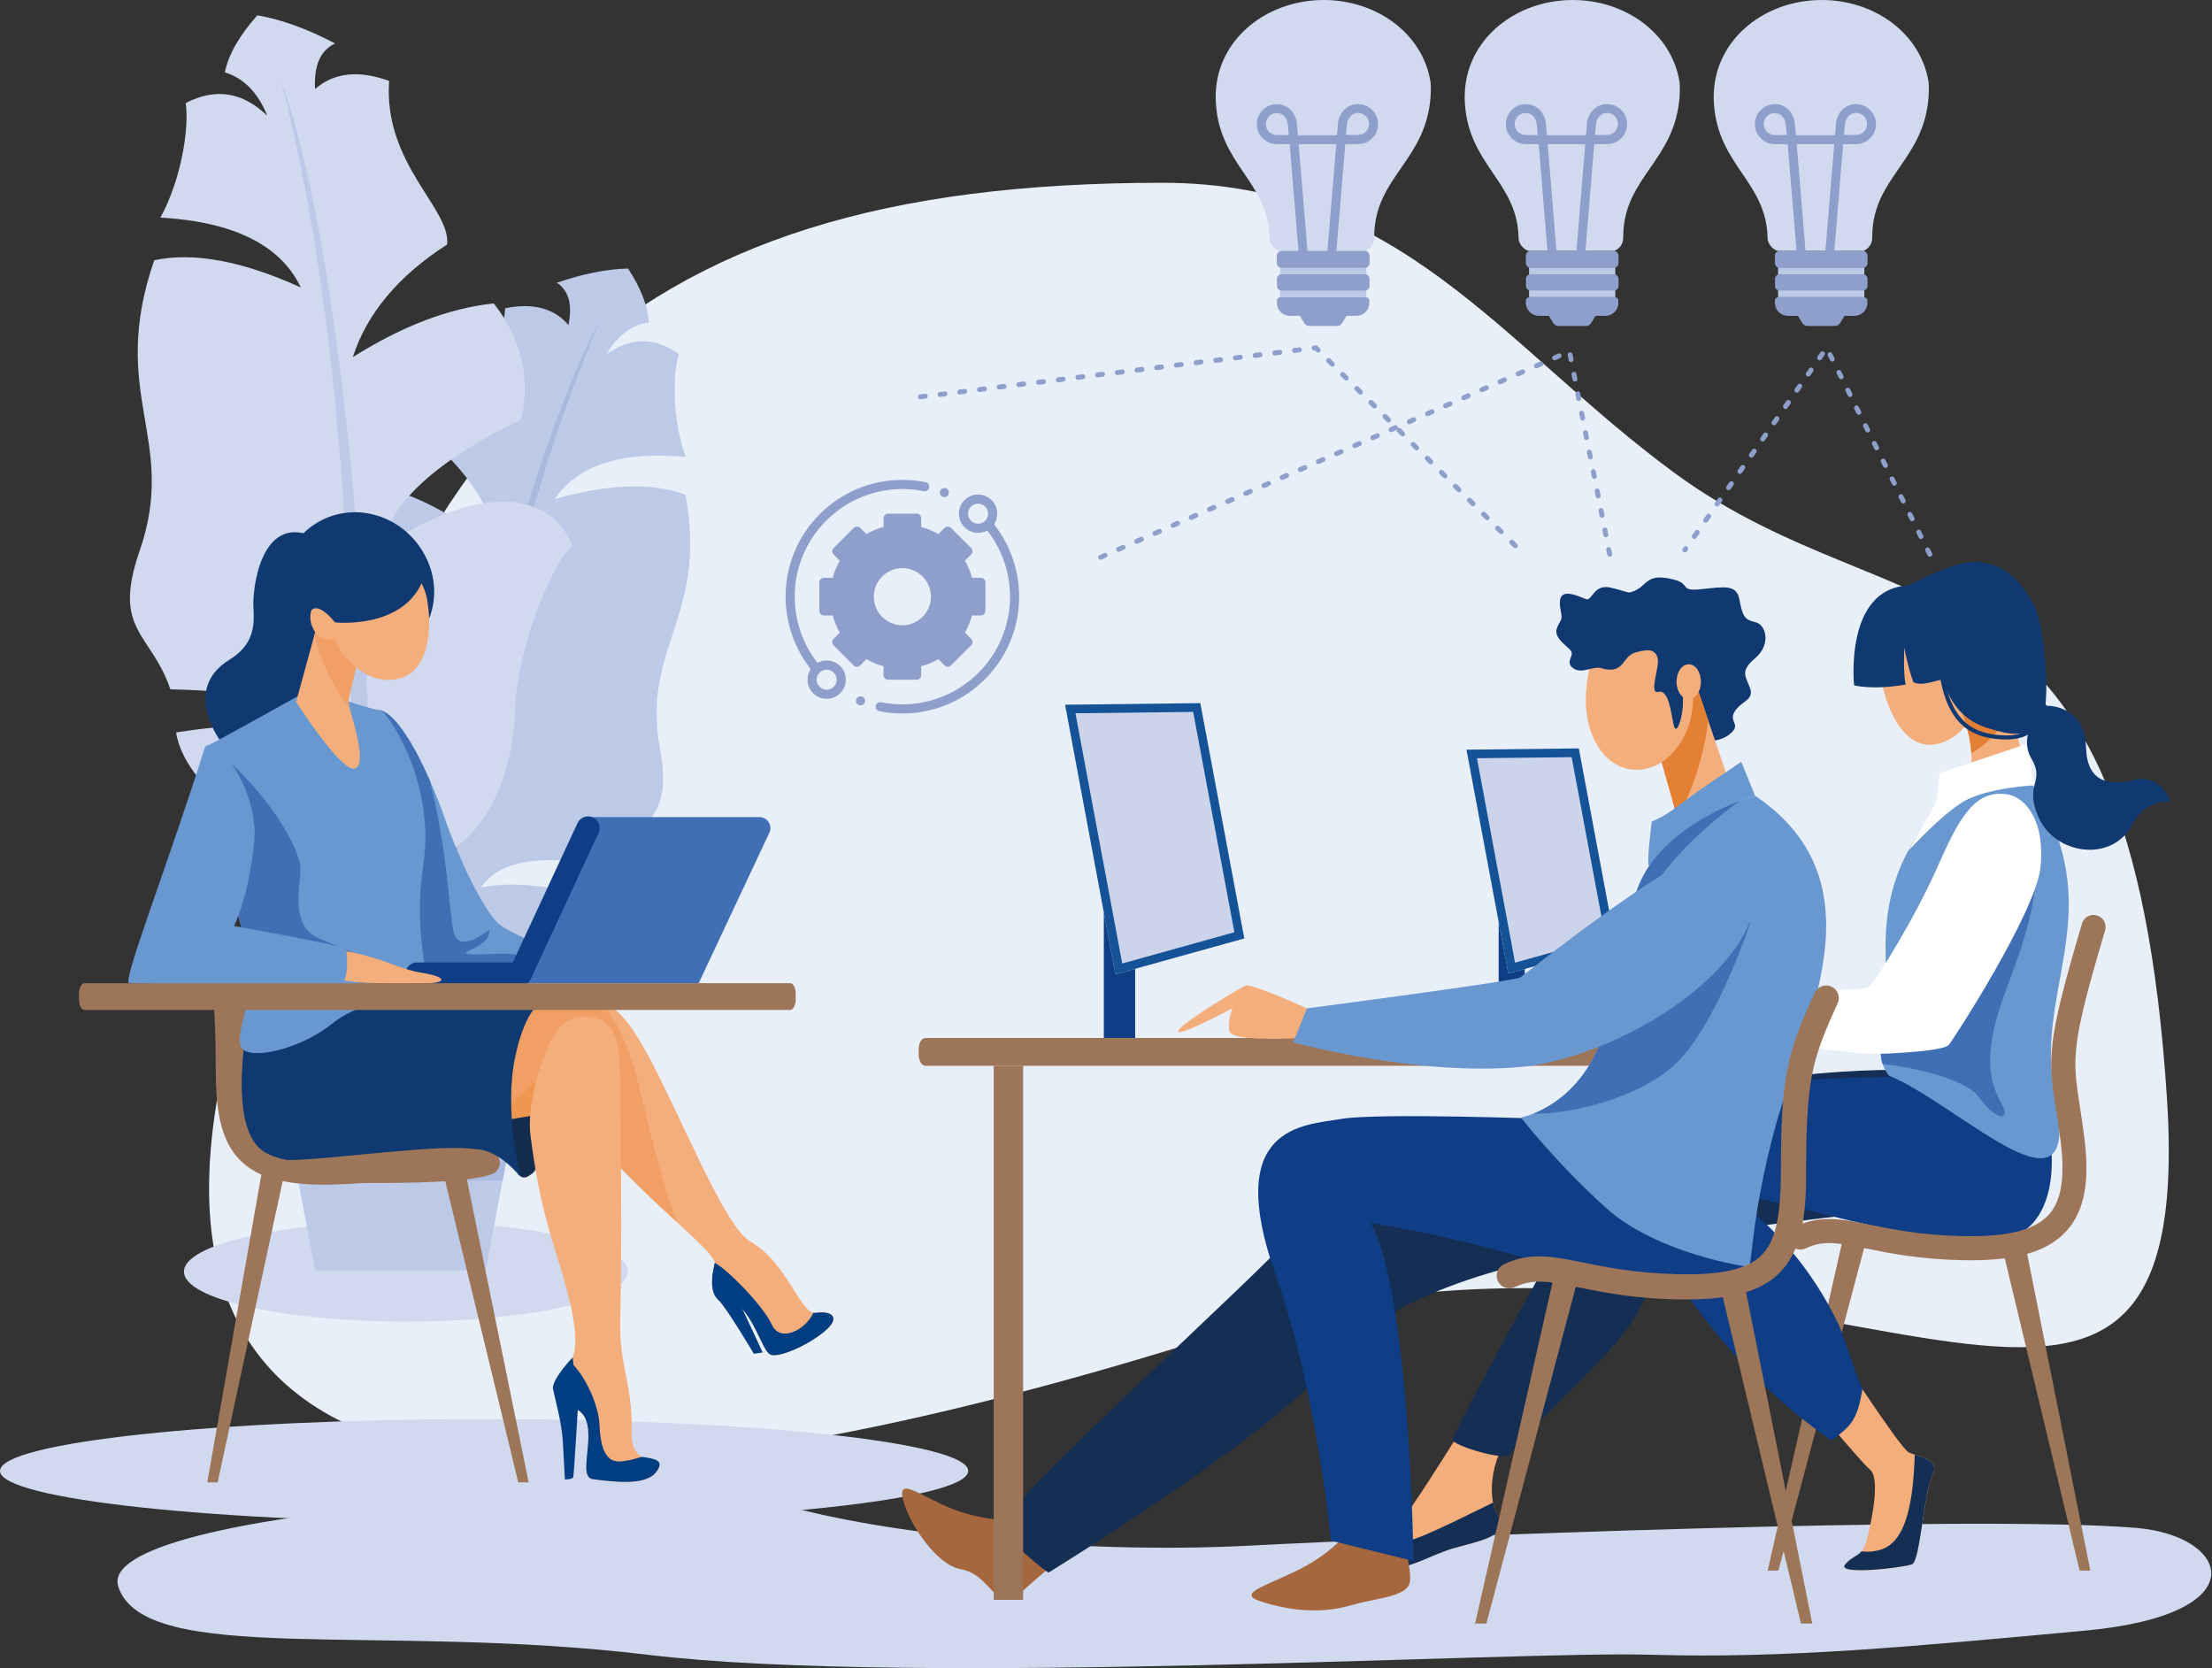 <svg width="553" height="417" viewBox="0 0 553 417" fill="none" xmlns="http://www.w3.org/2000/svg">
<rect x="0" y="0" width="553" height="417" fill="#333333" stroke="none"/>
<path fill-rule="evenodd" clip-rule="evenodd" d="M290.613 45.693C350.298 45.693 375.445 86.464 418.544 118.166C475.58 160.114 532.617 132.8 541.739 274.562C549.872 400.727 448.453 288.206 305.434 333.417C162.441 378.603 16.773 396.794 60.006 250.591C103.238 104.362 151.901 45.693 290.613 45.693Z" fill="#E9EFF8"/>
<path fill-rule="evenodd" clip-rule="evenodd" d="M96.282 121.938C89.113 128.707 85.849 136.813 86.518 146.256C103.479 157.814 112.254 168.622 112.815 178.707C92.885 160.97 77.93 161.024 71.189 171.912C76.165 177.931 79.642 198.691 78.438 208.269C76.325 225.15 80.926 240.292 93.661 245.99C96.577 252.544 99.653 255.996 102.89 256.343C99.814 275.257 97.192 294.466 95.079 313.942C97.246 315.065 100.322 314.931 101.954 313.835C102.623 306.237 103.104 300.886 103.586 297.302C104.897 283.149 106.368 269.479 108 256.263C108.803 256.183 109.578 256.049 110.354 255.862C125.282 252.732 119.557 243.422 133.201 240.613C141.601 238.901 149.253 231.784 151.152 225.444C142.404 222.689 131.409 219.746 120.226 221.832C126.031 213.673 137.802 214.288 153.8 216.268C159.847 204.524 168.407 205.594 165.01 187.215C160.275 161.612 177.022 154.496 171.377 123.677C163.137 120.574 152.222 120.922 138.659 124.774C144.41 116.267 155.325 112.735 171.43 114.207C168.086 105.191 168.113 93.5 169.718 88.524C163.752 84.217 157.706 84.217 151.58 88.605C154.309 83.923 157.84 81.248 162.201 80.579C161.987 76.566 160.248 72.072 157.011 67.122C151.66 67.256 145.721 68.433 139.22 70.68C142.19 72.633 143.153 76.165 142.11 81.248C138.551 77.047 133.254 75.656 126.299 77.047C124.827 95.346 108.615 102.783 108.321 110.649C117.872 119.049 123.463 128.225 125.095 138.177C115.41 129.83 105.78 124.426 96.282 121.938Z" fill="#BCC9E7"/>
<path fill-rule="evenodd" clip-rule="evenodd" d="M95.079 313.942C97.193 294.466 99.788 275.257 102.891 256.343C113.913 184.914 133.148 111.103 149.895 80.231C127.557 132.88 112.121 205.246 103.613 297.275C103.132 300.86 102.623 306.237 101.981 313.808C100.323 314.931 97.246 315.065 95.079 313.942Z" fill="#AAB9DE"/>
<path fill-rule="evenodd" clip-rule="evenodd" d="M123.436 75.844C130.365 84.672 132.639 94.356 130.311 104.897C109.257 115.009 97.54 125.71 95.159 136.946C120.6 120.36 137.454 122.955 143.206 136.385C136.572 142.324 129.134 165.117 128.867 176.086C128.385 195.454 120.627 211.747 105.298 215.974C100.884 222.849 96.844 226.22 93.152 226.086C93.42 247.916 93.072 269.96 92.135 292.272C89.514 293.155 86.063 292.486 84.404 290.961C84.966 282.293 85.314 276.194 85.367 272.047C86.303 255.915 86.972 240.265 87.374 225.096C86.491 224.855 85.635 224.588 84.805 224.267C68.54 218.194 76.566 208.697 61.664 203.213C52.488 199.842 45.105 190.559 44.034 183.095C54.361 181.49 67.256 180.045 79.455 184.299C74.318 174.133 60.942 172.822 42.59 172.313C37.774 158.054 27.929 157.813 34.912 137.696C44.596 109.659 26.939 98.824 38.55 65.062C48.368 62.949 60.568 65.223 75.201 71.857C70.172 61.29 58.481 55.458 40.102 54.388C45.399 44.784 47.352 31.648 46.415 25.763C53.879 21.91 60.675 22.98 66.801 28.919C64.527 23.195 60.995 19.556 56.207 18.085C57.143 13.59 59.845 8.855 64.34 3.826C70.359 4.869 76.833 7.223 83.789 10.862C80.124 12.547 78.438 16.346 78.759 22.258C83.495 18.138 89.674 17.469 97.272 20.225C95.827 41.092 112.815 52.194 111.772 61.13C99.573 68.968 91.734 78.358 88.203 89.273C100.563 81.488 112.307 77.021 123.436 75.844Z" fill="#D0D9EE"/>
<path fill-rule="evenodd" clip-rule="evenodd" d="M92.109 292.245C93.045 269.96 93.366 247.889 93.126 226.059C92.885 143.742 83.762 57.384 70.172 19.77C86.384 82.853 91.44 166.936 85.367 272.02C85.314 276.14 84.939 282.267 84.404 290.934C86.036 292.459 89.487 293.128 92.109 292.245Z" fill="#BCC9E7"/>
<path fill-rule="evenodd" clip-rule="evenodd" d="M101.472 305.381C70.841 305.381 45.987 310.972 45.987 317.874C45.987 324.776 70.841 330.368 101.472 330.368C132.104 330.368 156.957 324.776 156.957 317.874C156.957 310.945 132.104 305.381 101.472 305.381Z" fill="#D0D9EE"/>
<path fill-rule="evenodd" clip-rule="evenodd" d="M73.115 268.944H127.102C129.537 268.944 131.516 270.923 131.516 273.358V285.744C131.516 288.179 129.537 290.159 127.102 290.159H73.115C70.681 290.159 68.701 288.179 68.701 285.744V273.358C68.701 270.923 70.681 268.944 73.115 268.944Z" fill="#BCC9E7"/>
<path fill-rule="evenodd" clip-rule="evenodd" d="M73.597 290.159H126.594L121.404 317.553H78.787L73.597 290.159Z" fill="#BCC9E7"/>
<path fill-rule="evenodd" clip-rule="evenodd" d="M126.594 290.159H73.597L74.533 295.108H125.657L126.594 290.159Z" fill="#AAB9DE"/>
<path fill-rule="evenodd" clip-rule="evenodd" d="M121.029 354.739C187.857 354.739 242.057 360.545 242.057 367.688C242.057 374.857 187.883 380.636 121.029 380.636C54.174 380.636 0 374.831 0 367.688C0 360.545 54.174 354.739 121.029 354.739Z" fill="#D0D9EE"/>
<path d="M466.083 66.855H444.521V74.292H466.083V66.855Z" fill="#BCC9E7"/>
<path fill-rule="evenodd" clip-rule="evenodd" d="M465.896 62.708C467.207 62.093 468.063 60.996 468.063 59.31V58.775C468.304 44.195 481.119 40.102 482.162 23.97C482.242 22.767 482.242 21.589 482.135 20.439C480.129 8.213 468.491 0 455.436 0C440.535 0 427.533 10.674 428.47 25.79C429.459 41.44 441.659 45.399 441.899 59.551C441.899 61.076 443.531 62.842 444.922 62.735H465.896V62.708Z" fill="#D0D9EE"/>
<path fill-rule="evenodd" clip-rule="evenodd" d="M443.746 76.031C443.906 77.663 445.297 78.947 446.983 78.947H449.471L450.434 80.525C450.995 81.435 451.317 81.488 452.387 81.488H458.219C459.289 81.488 459.61 81.435 460.172 80.525L461.135 78.947H463.623C465.281 78.947 466.646 77.689 466.833 76.084V74.961C466.753 74.586 466.405 74.319 466.004 74.319H444.548C444.147 74.319 443.799 74.613 443.719 74.961C443.719 74.987 443.746 75.068 443.719 75.068V76.031H443.746ZM465.736 68.567H444.896C444.254 68.567 443.746 69.075 443.746 69.717V71.483C443.746 72.125 444.254 72.633 444.896 72.633H465.736C466.351 72.633 466.887 72.125 466.887 71.483V69.717C466.86 69.075 466.351 68.567 465.736 68.567ZM465.683 62.708H444.923C444.254 62.708 443.719 63.243 443.719 63.912V65.758C443.719 66.4 444.254 66.962 444.923 66.962H465.683C466.351 66.962 466.887 66.427 466.887 65.758V63.912C466.86 63.243 466.325 62.708 465.683 62.708Z" fill="#8D9FCA"/>
<path fill-rule="evenodd" clip-rule="evenodd" d="M458.539 63.27L460.787 36.036H463.997C465.388 36.036 466.619 35.474 467.528 34.564C468.438 33.655 469 32.397 469 31.033C469 29.642 468.438 28.384 467.528 27.502C466.619 26.592 465.361 26.03 463.997 26.03C462.633 26.03 461.455 26.565 460.573 27.448C459.69 28.331 459.101 29.588 458.994 30.953L458.753 33.815H448.962L448.721 30.953C448.614 29.588 448.026 28.358 447.143 27.448C446.26 26.565 445.083 26.03 443.719 26.03C442.354 26.03 441.097 26.592 440.187 27.502C439.278 28.411 438.716 29.669 438.716 31.033C438.716 32.424 439.278 33.681 440.187 34.564C441.097 35.474 442.354 36.036 443.719 36.036H446.929L449.176 63.27H451.423L449.176 36.036H458.566L456.319 63.27H458.539ZM461.001 33.762L461.241 31.087C461.322 30.257 461.643 29.508 462.178 29C462.659 28.518 463.275 28.224 464.024 28.224C464.773 28.224 465.468 28.545 465.977 29.027C466.485 29.535 466.779 30.23 466.779 30.98C466.779 31.755 466.458 32.424 465.977 32.932C465.468 33.441 464.773 33.735 464.024 33.735H461.001V33.762ZM446.688 33.762H443.692C442.943 33.762 442.247 33.441 441.739 32.959C441.231 32.451 440.936 31.755 440.936 31.006C440.936 30.257 441.257 29.562 441.739 29.053C442.247 28.545 442.916 28.251 443.692 28.251C444.414 28.251 445.056 28.545 445.511 29.027C446.046 29.562 446.367 30.311 446.447 31.113L446.688 33.762Z" fill="#8D9FCA"/>
<path d="M403.83 66.855H382.268V74.292H403.83V66.855Z" fill="#BCC9E7"/>
<path fill-rule="evenodd" clip-rule="evenodd" d="M403.643 62.708C404.954 62.093 405.81 60.996 405.81 59.31V58.775C406.078 44.195 418.865 40.102 419.909 23.97C419.989 22.767 419.989 21.589 419.882 20.439C417.876 8.213 406.238 0 393.183 0C378.309 0 365.28 10.674 366.216 25.79C367.206 41.44 379.405 45.399 379.646 59.551C379.646 61.076 381.278 62.842 382.669 62.735H403.643V62.708Z" fill="#D0D9EE"/>
<path fill-rule="evenodd" clip-rule="evenodd" d="M381.492 76.031C381.652 77.663 383.043 78.947 384.729 78.947H387.217L388.18 80.525C388.742 81.435 389.063 81.488 390.133 81.488H395.965C397.035 81.488 397.356 81.435 397.918 80.525L398.881 78.947H401.369C403.027 78.947 404.392 77.689 404.579 76.084V74.961C404.499 74.586 404.151 74.319 403.75 74.319H382.294C381.893 74.319 381.572 74.613 381.465 74.961C381.465 74.987 381.492 75.068 381.465 75.068V76.031H381.492ZM403.482 68.567H382.642C382 68.567 381.492 69.075 381.492 69.717V71.483C381.492 72.125 382 72.633 382.642 72.633H403.482C404.124 72.633 404.633 72.125 404.633 71.483V69.717C404.606 69.075 404.098 68.567 403.482 68.567ZM403.429 62.708H382.669C382 62.708 381.465 63.243 381.465 63.912V65.758C381.465 66.4 382 66.962 382.669 66.962H403.429C404.071 66.962 404.633 66.427 404.633 65.758V63.912C404.606 63.243 404.071 62.708 403.429 62.708Z" fill="#8D9FCA"/>
<path fill-rule="evenodd" clip-rule="evenodd" d="M396.312 63.27L398.56 36.036H401.743C403.134 36.036 404.392 35.474 405.301 34.564C406.211 33.655 406.773 32.397 406.773 31.033C406.773 29.642 406.211 28.384 405.301 27.502C404.392 26.592 403.134 26.03 401.743 26.03C400.379 26.03 399.202 26.565 398.319 27.448C397.436 28.331 396.847 29.588 396.74 30.953L396.5 33.815H386.708L386.467 30.953C386.36 29.588 385.772 28.358 384.889 27.448C384.006 26.565 382.829 26.03 381.465 26.03C380.1 26.03 378.843 26.592 377.933 27.502C377.024 28.411 376.462 29.669 376.462 31.033C376.462 32.424 377.024 33.681 377.933 34.564C378.843 35.474 380.1 36.036 381.465 36.036H384.675L386.922 63.27H389.169L386.922 36.036H396.312L394.065 63.27H396.312ZM398.747 33.762L398.988 31.087C399.068 30.257 399.389 29.508 399.924 29C400.406 28.518 401.021 28.224 401.743 28.224C402.492 28.224 403.188 28.545 403.696 29.027C404.204 29.535 404.499 30.23 404.499 30.98C404.499 31.755 404.178 32.424 403.696 32.932C403.188 33.441 402.492 33.735 401.743 33.735H398.747V33.762ZM384.434 33.762H381.438C380.689 33.762 379.993 33.441 379.485 32.959C378.977 32.451 378.682 31.755 378.682 31.006C378.682 30.257 379.003 29.562 379.485 29.053C379.993 28.545 380.662 28.251 381.438 28.251C382.16 28.251 382.802 28.545 383.257 29.027C383.792 29.562 384.113 30.311 384.193 31.113L384.434 33.762Z" fill="#8D9FCA"/>
<path d="M341.577 66.855H320.015V74.292H341.577V66.855Z" fill="#BCC9E7"/>
<path fill-rule="evenodd" clip-rule="evenodd" d="M341.39 62.708C342.7 62.093 343.557 60.996 343.557 59.31V58.775C343.797 44.195 356.612 40.102 357.655 23.97C357.735 22.767 357.735 21.589 357.628 20.439C355.622 8.213 343.985 0 330.929 0C316.028 0 303.026 10.674 303.963 25.79C304.953 41.44 317.152 45.399 317.392 59.551C317.392 61.076 319.024 62.842 320.416 62.735H341.39V62.708Z" fill="#D0D9EE"/>
<path fill-rule="evenodd" clip-rule="evenodd" d="M319.239 76.031C319.399 77.663 320.79 78.947 322.476 78.947H324.964L325.927 80.525C326.489 81.435 326.81 81.488 327.88 81.488H333.712C334.782 81.488 335.103 81.435 335.665 80.525L336.628 78.947H339.116C340.774 78.947 342.139 77.689 342.326 76.084V74.961C342.246 74.586 341.898 74.319 341.497 74.319H320.068C319.667 74.319 319.319 74.613 319.239 74.961C319.239 74.987 319.265 75.068 319.239 75.068V76.031ZM341.229 68.567H320.389C319.747 68.567 319.239 69.075 319.239 69.717V71.483C319.239 72.125 319.747 72.633 320.389 72.633H341.229C341.845 72.633 342.38 72.125 342.38 71.483V69.717C342.38 69.075 341.845 68.567 341.229 68.567ZM341.176 62.708H320.416C319.747 62.708 319.212 63.243 319.212 63.912V65.758C319.212 66.4 319.747 66.962 320.416 66.962H341.176C341.818 66.962 342.38 66.427 342.38 65.758V63.912C342.38 63.243 341.818 62.708 341.176 62.708Z" fill="#8D9FCA"/>
<path fill-rule="evenodd" clip-rule="evenodd" d="M334.059 63.27L336.307 36.036H339.49C340.881 36.036 342.139 35.474 343.048 34.564C343.958 33.655 344.52 32.397 344.52 31.033C344.52 29.642 343.958 28.384 343.048 27.502C342.139 26.592 340.881 26.03 339.49 26.03C338.126 26.03 336.949 26.565 336.066 27.448C335.183 28.331 334.594 29.588 334.487 30.953L334.247 33.815H324.455L324.214 30.953C324.107 29.588 323.519 28.358 322.636 27.448C321.753 26.565 320.576 26.03 319.212 26.03C317.847 26.03 316.59 26.592 315.68 27.502C314.771 28.411 314.209 29.669 314.209 31.033C314.209 32.424 314.771 33.681 315.68 34.564C316.59 35.474 317.847 36.036 319.212 36.036H322.422L324.669 63.27H326.916L324.669 36.036H334.059L331.812 63.27H334.059ZM336.494 33.762L336.735 31.087C336.815 30.257 337.136 29.508 337.671 29C338.153 28.518 338.768 28.224 339.517 28.224C340.266 28.224 340.962 28.545 341.47 29.027C341.978 29.535 342.272 30.23 342.272 30.98C342.272 31.755 341.951 32.424 341.47 32.932C340.962 33.441 340.266 33.735 339.517 33.735H336.494V33.762ZM322.208 33.762H319.212C318.463 33.762 317.767 33.441 317.259 32.959C316.75 32.451 316.456 31.755 316.456 31.006C316.456 30.257 316.777 29.562 317.259 29.053C317.767 28.545 318.436 28.251 319.212 28.251C319.934 28.251 320.576 28.545 321.031 29.027C321.566 29.562 321.887 30.311 321.967 31.113L322.208 33.762Z" fill="#8D9FCA"/>
<path fill-rule="evenodd" clip-rule="evenodd" d="M279.163 179.376C281.303 180.232 283.31 180.179 285.263 179.002C283.791 181.169 280.661 180.981 279.163 179.376Z" fill="#EF8857"/>
<path fill-rule="evenodd" clip-rule="evenodd" d="M366.617 187.402L394.708 187.081L403.83 235.904L377.077 243.368L366.617 187.402Z" fill="#165396"/>
<path fill-rule="evenodd" clip-rule="evenodd" d="M369.239 189.542L378.763 240.639L401.342 234.353L392.915 189.275L369.239 189.542Z" fill="#CBD4EB"/>
<path fill-rule="evenodd" clip-rule="evenodd" d="M374.67 256.584H381.198V242.218L377.078 243.368L374.67 230.5V256.584Z" fill="#0F3D86"/>
<path fill-rule="evenodd" clip-rule="evenodd" d="M533.875 381.92C493.077 378.629 354.311 384.194 312.096 386.388C269.88 388.555 220.896 383.525 195.454 376.088C170.013 368.651 22.9 376.73 29.588 396.687C36.276 416.645 95.132 405.623 161.88 413.648C228.627 421.674 378.763 412.632 412.632 413.648C446.501 414.638 477.56 411.642 521.194 407.629C564.827 403.616 557.524 383.819 533.875 381.92Z" fill="#D0D9EE"/>
<path fill-rule="evenodd" clip-rule="evenodd" d="M448.427 266.429H231.356C230.42 266.429 229.671 265.172 229.671 263.647V262.256C229.671 260.731 230.42 259.473 231.356 259.473H448.427C449.363 259.473 450.112 260.731 450.112 262.256V263.647C450.085 265.198 449.336 266.429 448.427 266.429Z" fill="#9D7558"/>
<path fill-rule="evenodd" clip-rule="evenodd" d="M495.163 166.214C497.624 174.935 491.578 183.951 484.917 185.823C478.255 187.723 473.494 181.784 471.032 173.062C468.544 164.341 471.942 155.727 478.603 153.827C485.265 151.955 492.675 157.492 495.163 166.214Z" fill="#F4AE7C"/>
<path fill-rule="evenodd" clip-rule="evenodd" d="M457.817 335.397C457.817 335.397 474.886 361.909 477.186 363.059C479.487 364.21 485.266 364.504 483.099 368.838C480.932 373.172 480.076 390.16 478.042 391.043C476.036 391.899 458.727 393.932 461.322 391.043C463.917 388.153 465.522 389.598 466.833 384.408C468.144 379.218 469.99 369.426 467.529 367.393C465.067 365.387 450.086 347.222 450.086 347.222L457.817 335.397Z" fill="#F4AE7C"/>
<path fill-rule="evenodd" clip-rule="evenodd" d="M371.862 346.767C371.862 346.767 351.101 380.984 347.249 384.06C343.397 387.137 330.716 391.738 341.096 392.514C351.476 393.29 356.479 389.063 363.006 387.137C369.534 385.211 377.613 384.06 374.537 379.057C371.46 374.055 372.744 363.166 379.379 356.238C386.014 349.309 371.862 346.767 371.862 346.767Z" fill="#F4AE7C"/>
<path fill-rule="evenodd" clip-rule="evenodd" d="M477.801 267.446C477.801 267.446 426.41 266.108 406.051 282.828C394.146 300.886 365.307 354.204 363.06 360.063C364.584 361.615 373.252 364.37 377.078 363.996C388.421 350.486 403.402 338.795 409.368 328.174C416.725 315.092 418.972 308.564 430.877 307.414C442.782 306.264 469.695 302.411 477.775 302.411C485.854 302.438 477.801 267.446 477.801 267.446Z" fill="#152F54"/>
<path fill-rule="evenodd" clip-rule="evenodd" d="M522.585 392.621H519.91L500.595 312.042H506.507L522.585 392.621Z" fill="#9D7558"/>
<path fill-rule="evenodd" clip-rule="evenodd" d="M441.926 392.621H444.601L466.779 309.18H460.84L441.926 392.621Z" fill="#9D7558"/>
<path fill-rule="evenodd" clip-rule="evenodd" d="M507.069 263.941L477.187 269.104C477.187 269.104 437.486 269.479 419.347 272.85C402.841 275.926 400.407 294.68 419.347 320.523C430.102 335.21 439.198 346.901 457.818 360.09C462.553 356.612 464.345 355.301 465.656 346.927C464.319 345.082 460.814 333.524 459.744 331.277C449.444 309.768 435.72 301.956 435.533 299.843C437.833 296.098 496.609 319.372 508.3 305.675C519.456 292.566 507.069 263.941 507.069 263.941Z" fill="#0F3D86"/>
<path fill-rule="evenodd" clip-rule="evenodd" d="M508.3 196.311C500.435 195.214 492.409 196.712 484.918 202.116C478.364 208.804 470.953 219.799 471.408 237.964C471.996 261.025 467.85 262.496 472.157 268.837C490.188 276.274 521.034 308.27 513.784 273.973C508.514 249.147 525.314 230.634 511.778 203.079C510.681 200.832 509.29 198.665 508.3 196.311Z" fill="#6998D0"/>
<path fill-rule="evenodd" clip-rule="evenodd" d="M471.407 246.632C471.059 258.644 469.374 262.202 470.658 265.974C478.015 266.723 491.472 269.666 494.816 274.375C498.641 279.752 502.494 280.528 500.701 276.542C498.909 272.582 494.174 266.937 501.477 247.595C508.781 228.253 512.232 215.171 505.062 201.715L471.407 246.632Z" fill="#406FB5"/>
<path fill-rule="evenodd" clip-rule="evenodd" d="M508.299 196.311C503.457 184.834 502.28 171.966 502.28 171.966L489.599 175.711C489.599 175.711 496.796 191.843 489.894 197.621C488.422 198.852 486.71 200.323 484.944 202.143C492.435 196.685 500.434 195.187 508.299 196.311Z" fill="#F4AE7C"/>
<path fill-rule="evenodd" clip-rule="evenodd" d="M502.654 175.015C501.905 174.347 500.968 173.517 499.979 172.634L489.625 175.684L489.599 175.738C489.839 176.3 492.488 182.453 492.836 188.365C495.912 186.492 499.31 183.442 503.162 178.119C502.948 176.942 502.788 175.898 502.654 175.015Z" fill="#E38034"/>
<path fill-rule="evenodd" clip-rule="evenodd" d="M499.391 199.922C486.336 204.497 487.78 218.248 475.769 238.553C469.535 249.066 463.757 248.906 463.757 248.906C463.757 248.906 449.177 249.013 431.52 246.873C420.471 245.508 419.749 248.799 427.453 251.554C442.97 257.092 459.048 263.058 472.023 261.613C484.998 260.169 507.176 227.076 508.326 218.462C509.878 206.53 505.972 197.621 499.391 199.922Z" fill="#F19651"/>
<path fill-rule="evenodd" clip-rule="evenodd" d="M492.676 315.038C491.873 315.038 491.044 315.038 490.188 315.012C479.567 314.744 472.344 313.273 466.538 312.096C459.663 310.705 455.891 309.929 451.423 312.069C449.925 312.791 448.106 312.149 447.41 310.651C446.688 309.153 447.33 307.334 448.828 306.638C455.115 303.642 460.412 304.712 467.742 306.21C473.334 307.334 480.262 308.752 490.348 308.992C501.718 309.26 508.647 307.575 512.205 303.642C515.362 300.137 516.298 294.278 515.148 285.209C514.746 282.133 514.345 279.591 513.997 277.344C513.008 271.03 512.366 266.857 513.168 260.41C513.917 254.417 515.897 246.391 520.498 230.875C520.98 229.27 522.665 228.36 524.244 228.842C525.849 229.323 526.758 230.982 526.277 232.587C517.636 261.64 518.091 264.476 519.937 276.408C520.284 278.708 520.686 281.303 521.087 284.434C522.505 295.375 521.087 302.759 516.646 307.682C512.071 312.738 504.634 315.038 492.676 315.038Z" fill="#9D7558"/>
<path fill-rule="evenodd" clip-rule="evenodd" d="M373.28 375.606C359.502 382.348 352.091 386.2 347.677 385.826C346.634 385.746 345.778 385.639 345.056 385.532C340.133 388.421 332.295 391.872 341.123 392.514C351.503 393.29 356.506 389.063 363.033 387.137C369.561 385.21 377.64 384.06 374.564 379.057C373.975 378.121 373.547 376.944 373.28 375.606Z" fill="#152F54"/>
<path fill-rule="evenodd" clip-rule="evenodd" d="M478.685 363.621C478.337 374.536 476.839 385.344 470.177 387.377C468.412 387.913 466.806 387.993 465.362 387.806C464.318 389.09 463.034 389.116 461.322 391.016C458.727 393.905 476.036 391.872 478.042 391.016C480.049 390.16 480.932 373.145 483.099 368.811C484.864 365.28 481.306 364.451 478.685 363.621Z" fill="#152F54"/>
<path fill-rule="evenodd" clip-rule="evenodd" d="M434.783 247.221C425.955 247.087 417.18 241.817 412.819 242.592C408.458 243.368 394.253 253.213 396.045 253.615C397.838 253.989 409.127 248.157 409.502 248.077C409.876 247.996 412.311 252.116 418.357 253.641C424.376 255.166 418.41 249.12 437.057 254.765C449.176 258.43 434.783 247.221 434.783 247.221Z" fill="#F19651"/>
<path fill-rule="evenodd" clip-rule="evenodd" d="M507.015 185.85L508.326 196.31C508.326 196.31 496.876 196.979 491.204 200.19C485.506 203.4 477.105 212.656 477.105 212.656L483.954 200.832L484.944 193.261L507.015 185.85Z" fill="white"/>
<path fill-rule="evenodd" clip-rule="evenodd" d="M502.146 198.638C493.639 197.033 489.706 204.657 484.195 217.097C478.684 229.537 469.267 244.626 467.422 246.579C465.549 248.531 435.907 246.579 435.907 246.579C435.907 246.579 435.024 255.166 435.907 256.183C436.79 257.199 441.926 257.092 441.926 257.092C441.926 257.092 443.986 258.724 445.912 260.035C447.839 261.319 464.104 263.754 471.675 263.379C479.246 263.005 486.148 262.363 487.192 261.212C488.208 260.062 508.834 228.28 510.119 216.883C511.349 205.433 506.48 199.467 502.146 198.638Z" fill="white"/>
<path fill-rule="evenodd" clip-rule="evenodd" d="M477.079 146.363C461.001 147.139 463.516 171.297 463.516 171.297C463.516 171.297 467.689 172.581 476.437 171.136C475.769 168.541 476.063 161.907 476.063 161.907C476.063 161.907 477.079 167.284 478.363 170.548C480.209 171.404 482.296 170.655 485.854 169.772C487.673 177.45 492.837 180.687 496.368 181.811C500.274 183.041 504.394 184.513 509.022 182.185C513.623 179.884 511.109 156.315 508.647 151.553C504.956 144.437 498.856 138.07 488.289 141.441C482.992 143.207 477.079 146.363 477.079 146.363Z" fill="#0F3970"/>
<path fill-rule="evenodd" clip-rule="evenodd" d="M508.379 171.885L511.697 176.433C511.697 176.433 521.167 176.032 521.515 187.001C521.809 195.588 527.293 196.524 533.714 194.946C540.135 193.368 542.756 200.43 542.756 200.43C542.756 200.43 536.684 199.226 533.019 206.209C528.016 215.706 513.569 213.807 509.476 203.962C506.079 195.802 511.349 195.561 507.844 189.596C504.313 183.656 510.466 176.915 510.466 176.915L507.256 172.527L508.379 171.885Z" fill="#0F3970"/>
<path fill-rule="evenodd" clip-rule="evenodd" d="M501.504 184.86C500.461 184.86 499.337 184.78 498.106 184.593C492.515 183.763 484.998 180.58 484.409 162.682C484.409 162.388 484.623 162.147 484.917 162.147C485.212 162.147 485.453 162.361 485.453 162.656C485.693 170.066 487.165 175.55 489.813 178.948C491.846 181.543 494.522 183.014 498.267 183.576C503.484 184.352 506.962 183.389 508.567 180.687C508.727 180.446 509.048 180.366 509.289 180.5C509.53 180.66 509.61 180.981 509.476 181.222C508.032 183.63 505.356 184.86 501.504 184.86Z" fill="#0F3970"/>
<path fill-rule="evenodd" clip-rule="evenodd" d="M405.168 148.397C412.605 148.183 409.85 142.672 418.41 144.865C422.905 146.016 419.588 147.888 425.42 147.273C431.252 146.658 434.141 146.069 434.863 149.895C435.612 153.72 435.96 154.924 438.769 155.513C441.578 156.101 442.836 161.131 438.769 164.555C434.676 167.98 436.682 169.371 437.565 172.18C438.475 174.989 435.398 175.203 433.713 177.798C432.028 180.419 435.265 180.901 432.83 183.175C430.422 185.449 427.052 185.235 427.052 185.235L416.912 165.786L405.168 148.397Z" fill="#0F3970"/>
<path fill-rule="evenodd" clip-rule="evenodd" d="M257.682 380.342C257.682 380.342 246.847 380.636 238.42 377.319C229.993 374.001 224.268 368.892 225.766 374.911C227.264 380.93 234.193 391.257 240.212 392.273C246.231 393.29 248.345 399.898 251.662 399.898C254.98 399.898 259.795 392.273 268.222 388.448C275.9 384.997 257.682 380.342 257.682 380.342Z" fill="#A6663E"/>
<path fill-rule="evenodd" clip-rule="evenodd" d="M339.009 380.769C339.009 380.769 334.461 387.056 326.516 391.417C318.329 395.938 308.859 398.105 314.718 400.138C320.577 402.172 329.137 403.777 337.511 401.342C343.37 399.63 350.245 399.282 352.064 396.5C353.883 393.718 349.924 386.762 351.583 376.382C352.894 368.089 339.009 380.769 339.009 380.769Z" fill="#A6663E"/>
<path fill-rule="evenodd" clip-rule="evenodd" d="M389.759 279.725C389.759 279.725 326.97 303.241 321.914 309.822C316.858 316.403 250.859 376.275 250.859 380.689C250.859 385.103 262.095 393.129 262.095 393.129C262.095 393.129 318.704 358.404 332.749 340.721C346.794 323.064 381.091 314.53 399.336 312.898C417.581 311.266 389.759 279.725 389.759 279.725Z" fill="#152F54"/>
<path fill-rule="evenodd" clip-rule="evenodd" d="M387.35 279.725C387.35 279.725 344.386 278.12 335.156 279.725C325.927 281.33 305.675 281.303 318.917 318.704C329.297 348.024 332.722 385.13 332.722 385.13L353.375 390.213C353.375 390.213 352.545 323.492 342.7 305.729C349.87 306.906 363.032 309.206 381.304 314.45C415.173 324.134 433.739 319.292 433.739 319.292L438.769 301.635L387.35 279.725Z" fill="#0F3D86"/>
<path fill-rule="evenodd" clip-rule="evenodd" d="M423.226 168.782L433.74 199.815L420.471 208.536L412.953 181.73L423.226 168.782Z" fill="#F4AE7C"/>
<path fill-rule="evenodd" clip-rule="evenodd" d="M419.294 204.31L412.953 181.73L423.226 168.782L427.078 180.125C425.741 190.371 422.557 198.852 419.294 204.31Z" fill="#E38034"/>
<path fill-rule="evenodd" clip-rule="evenodd" d="M396.473 174.052C396.126 183.496 400.754 191.655 408.138 192.378C415.494 193.1 422.236 186.064 423.146 176.674C424.082 167.284 418.865 159.071 411.482 158.349C404.098 157.626 397.008 159.151 396.473 174.052Z" fill="#F4AE7C"/>
<path fill-rule="evenodd" clip-rule="evenodd" d="M438.769 198.905C470.979 220.655 450.941 255.835 443.879 281.517C437.859 303.401 438.047 316.644 437.137 316.644C436.228 316.644 414.076 313.326 401.422 301.876C388.768 290.426 380.234 279.351 380.234 279.351C380.234 279.351 396.446 276.461 401.743 255.514C404.419 244.866 403.215 239.088 409.341 222.234C415.468 205.38 438.769 198.905 438.769 198.905Z" fill="#6998D0"/>
<path fill-rule="evenodd" clip-rule="evenodd" d="M438.769 198.905L435.318 190.452C435.318 190.452 424.376 197.675 420.016 201.099C415.655 204.523 412.953 205.326 412.953 205.326C412.953 205.326 411.374 217.418 412.391 216.321C425.313 202.49 438.769 198.905 438.769 198.905Z" fill="#6998D0"/>
<path fill-rule="evenodd" clip-rule="evenodd" d="M453.055 405.837H450.246L430.074 321.673H436.254L453.055 405.837Z" fill="#9D7558"/>
<path fill-rule="evenodd" clip-rule="evenodd" d="M368.784 405.837H371.593L394.734 318.704H388.554L368.784 405.837Z" fill="#9D7558"/>
<path fill-rule="evenodd" clip-rule="evenodd" d="M421.728 324.83C432.991 324.83 440.134 322.797 444.708 318.356C450.353 312.845 451.53 304.337 451.53 293.235C451.557 269.88 452.868 265.065 459.422 250.805C460.145 249.227 459.449 247.354 457.871 246.632C456.292 245.91 454.42 246.605 453.697 248.184C446.742 263.245 445.243 268.783 445.217 293.235C445.19 304.498 443.772 310.464 440.294 313.861C436.709 317.339 430.262 318.784 419.347 318.516C408.806 318.249 401.557 316.777 395.724 315.6C388.073 314.049 382.535 312.925 375.954 316.055C374.376 316.804 373.707 318.677 374.483 320.255C375.232 321.834 377.105 322.503 378.683 321.753C383.338 319.533 387.297 320.336 394.467 321.78C400.54 323.011 408.084 324.562 419.186 324.83C420.043 324.803 420.899 324.83 421.728 324.83Z" fill="#9D7558"/>
<path fill-rule="evenodd" clip-rule="evenodd" d="M437.592 230.581C437.592 230.581 429.566 255.086 419.614 265.225C409.689 275.364 389.678 278.762 383.418 278.361C388.421 276.354 397.918 270.629 401.744 255.514C404.419 244.866 403.215 239.088 409.341 222.234C413.889 209.714 427.908 202.918 434.836 200.27C426.195 206.476 415.387 216.696 412.07 224.481C408.378 233.095 437.592 230.581 437.592 230.581Z" fill="#406FB5"/>
<path fill-rule="evenodd" clip-rule="evenodd" d="M326.756 252.09C326.756 252.09 312.898 245.776 311.4 246.365C309.902 246.98 294.546 256.236 294.546 257.788C294.546 259.313 308.083 252.063 308.083 252.063C308.083 252.063 306.585 256.076 307.494 258.002C308.404 259.928 318.811 259.928 328.201 259.313C337.591 258.697 326.756 252.09 326.756 252.09Z" fill="#F4AE7C"/>
<path fill-rule="evenodd" clip-rule="evenodd" d="M437.137 211.666C449.898 237.83 406.104 264.369 380.128 266.723C354.151 269.077 323.278 260.57 323.278 260.57L326.756 252.063C326.756 252.063 378.817 245.268 380.128 244.305C381.438 243.395 432.456 202.089 437.137 211.666Z" fill="#6998D0"/>
<path fill-rule="evenodd" clip-rule="evenodd" d="M396.446 149.761C392.915 148.29 388.955 146.711 390.186 152.704C390.721 155.326 390.186 154.576 389.25 156.984C388.313 159.392 391.604 161.291 392.674 162.629C393.744 163.967 391.122 165.411 393.263 167.016C395.403 168.622 398.239 166.428 400.218 167.016C406.184 168.782 405.435 164.1 408.779 163.137C412.123 162.174 413.755 162.308 414.397 164.448C415.039 166.588 412.043 173.624 414.611 172.955C417.153 172.287 417.714 177.985 418.41 181.195C419.106 184.406 420.845 178.975 420.738 175.31C420.577 169.665 421.968 167.311 424.028 165.732C426.115 164.154 426.998 149.815 416.939 149.279C406.906 148.744 406.826 147.781 402.546 146.872C398.265 145.962 398.051 150.43 396.446 149.761Z" fill="#0F3970"/>
<path d="M255.782 266.429H248.425V399.925H255.782V266.429Z" fill="#9D7558"/>
<path fill-rule="evenodd" clip-rule="evenodd" d="M266.269 176.166L300.084 175.764L311.079 234.593L278.842 243.555L266.269 176.166Z" fill="#165396"/>
<path fill-rule="evenodd" clip-rule="evenodd" d="M268.863 178.306L280.554 240.854L308.591 233.042L298.291 177.958L268.863 178.306Z" fill="#CBD4EB"/>
<path fill-rule="evenodd" clip-rule="evenodd" d="M275.953 259.473H283.792V242.191L278.842 243.556L275.953 228.066V259.473Z" fill="#0F3D86"/>
<path fill-rule="evenodd" clip-rule="evenodd" d="M422.183 166.053C423.868 166.053 425.232 168.006 425.232 170.414C425.232 172.822 423.868 174.775 422.183 174.775C420.497 174.775 419.133 172.822 419.133 170.414C419.133 168.006 420.497 166.053 422.183 166.053Z" fill="#F4AE7C"/>
<path fill-rule="evenodd" clip-rule="evenodd" d="M86.384 167.23C87.026 165.893 87.748 163.539 88.096 159.365C88.042 159.793 87.32 165.063 85.287 168.06C76.913 173.544 60.889 191.87 61.21 195.347C61.21 195.347 55.565 185.77 55.458 185.716C55.458 185.716 45.051 172.474 57.384 164.903C63.644 161.051 63.617 156.101 63.35 151.794C63.082 147.487 65.062 129.001 77.636 133.843C77.636 133.843 79.642 132.934 80.552 133.067C80.552 133.067 79.803 133.201 79.428 133.602C80.9 133.522 82.959 133.629 84.698 134.619C89.353 137.241 93.473 160.73 86.384 167.23Z" fill="#0F3970"/>
<path fill-rule="evenodd" clip-rule="evenodd" d="M106.448 139.247C111.371 149.065 107.304 160.382 97.62 164.395C87.882 168.407 77.261 166.134 72.339 156.315C67.416 146.497 71.081 134.699 80.498 129.991C89.888 125.282 101.526 129.429 106.448 139.247Z" fill="#0F3970"/>
<path fill-rule="evenodd" clip-rule="evenodd" d="M94.972 177.503C100.563 178.761 107.626 194.304 111.077 204.256C114.554 214.288 120.467 226.755 124.346 230.634C128.225 234.513 153.667 243.475 153.667 243.475C153.667 243.475 90.798 243.609 92.109 243.475C93.393 243.342 94.972 177.503 94.972 177.503Z" fill="#6998D0"/>
<path fill-rule="evenodd" clip-rule="evenodd" d="M128.332 238.499C124.881 238.018 112.468 239.596 117.765 237.402C123.062 235.182 122.313 232.373 122.313 232.373C122.313 232.373 114.822 238.633 113.458 233.149C112.281 228.414 111.852 211.747 107.412 195.026C103.746 186.733 98.984 178.44 94.945 177.53C94.945 177.53 94.811 183.416 94.57 191.682C96.122 209.954 98.744 236.787 99.386 243.556C107.706 243.556 121.671 243.556 133.335 243.529L141.093 243.154C141.12 243.154 131.783 238.981 128.332 238.499Z" fill="#406FB5"/>
<path fill-rule="evenodd" clip-rule="evenodd" d="M74.399 174.052C74.399 174.052 56.609 184.004 52.462 186.118C48.316 188.231 64.073 250.297 67.604 252.946C71.109 255.594 101.981 253.4 105.513 250.056C109.017 246.712 102.811 236.413 105.86 215.84C108.91 195.24 96.577 177.477 94.999 177.503C93.42 177.53 83.094 174.052 83.094 174.052H74.399Z" fill="#6998D0"/>
<path fill-rule="evenodd" clip-rule="evenodd" d="M67.604 252.946C71.108 255.594 93.206 255.674 102.596 252.732C103.666 252.411 108.482 250.484 108.589 248.665C107.465 248.451 102.944 248.986 101.125 248.558C94.758 247.087 91.253 239.222 91.253 239.222C91.253 239.222 87.748 237.964 79.91 234.647C72.071 231.33 75.308 221.271 75.121 216.856C74.934 212.442 67.39 197.969 53.184 187.001L51.873 187.589C50.883 197.702 64.34 250.484 67.604 252.946Z" fill="#406FB5"/>
<path fill-rule="evenodd" clip-rule="evenodd" d="M189.837 204.256H146.979L127.477 245.776H174.668L192.325 208.189C193.208 206.369 191.87 204.256 189.837 204.256Z" fill="#406FB5"/>
<path fill-rule="evenodd" clip-rule="evenodd" d="M130.044 246.365H104.255C102.649 246.365 101.365 245.08 101.365 243.475C101.365 241.87 102.649 240.586 104.255 240.586H128.198L144.383 205.754C145.052 204.31 146.791 203.667 148.236 204.336C149.68 205.005 150.322 206.744 149.654 208.189L132.693 244.706C132.184 245.723 131.168 246.365 130.044 246.365Z" fill="#0F3D86"/>
<path fill-rule="evenodd" clip-rule="evenodd" d="M85.314 237.509C96.496 239.596 99.252 242.164 105.351 243.154C112.254 244.278 111.451 245.803 106.314 245.803C101.178 245.803 88.283 245.99 83.869 245.027C79.428 244.01 85.314 237.509 85.314 237.509Z" fill="#F4AE7C"/>
<path fill-rule="evenodd" clip-rule="evenodd" d="M51.071 187.268C42.51 214.663 30.338 245.776 32.291 245.776C34.217 245.776 83.442 247.756 85.395 246.097C87.321 244.438 86.786 238.071 86.492 237.242C86.224 236.413 58.508 231.49 58.508 231.49C58.508 231.49 62.147 224.374 63.538 210.489C64.902 196.632 52.703 182.078 51.071 187.268Z" fill="#6998D0"/>
<path fill-rule="evenodd" clip-rule="evenodd" d="M80.927 150.243L74.024 175.47C74.024 175.47 85.689 193.689 88.899 192.057C92.109 190.425 87.106 177.263 87.106 175.47C87.106 173.678 92.109 155.192 92.109 155.192L80.927 150.243Z" fill="#F4AE7C"/>
<path fill-rule="evenodd" clip-rule="evenodd" d="M87.347 176.754C87.186 176.166 87.106 175.711 87.106 175.47C87.106 173.678 92.109 155.192 92.109 155.192L80.926 150.243L78.652 158.589C80.632 167.23 84.244 172.956 87.347 176.754Z" fill="#F29F65"/>
<path fill-rule="evenodd" clip-rule="evenodd" d="M106.769 149.814C108.08 157.118 107.224 166.856 100.723 169.317C94.222 171.778 86.41 167.07 83.254 158.75C80.097 150.457 82.799 141.708 89.3 139.247C95.774 136.786 105.191 141.093 106.769 149.814Z" fill="#F4AE7C"/>
<path fill-rule="evenodd" clip-rule="evenodd" d="M84.779 153.934C85.689 156.503 84.886 159.098 83.014 159.793C81.141 160.462 78.867 158.937 77.957 156.369C77.048 153.801 77.85 151.206 79.723 150.51C81.596 149.868 83.87 151.393 84.779 153.934Z" fill="#F4AE7C"/>
<path fill-rule="evenodd" clip-rule="evenodd" d="M106.823 140.638C104.603 157.814 83.762 155.593 83.762 155.593C83.762 155.593 79.455 149.948 77.529 152.918C75.603 155.887 80.204 135.502 92.189 134.86C96.122 134.646 106.823 140.638 106.823 140.638Z" fill="#0F3970"/>
<path fill-rule="evenodd" clip-rule="evenodd" d="M51.82 370.55H54.415L71.109 293.235H65.411L51.82 370.55Z" fill="#9D7558"/>
<path fill-rule="evenodd" clip-rule="evenodd" d="M132.158 370.55H129.563L110.167 290.506H115.839L132.158 370.55Z" fill="#9D7558"/>
<path fill-rule="evenodd" clip-rule="evenodd" d="M81.301 296.151C70.948 296.151 64.394 294.305 60.22 290.212C55.03 285.156 53.96 277.344 53.933 267.124C53.933 259.099 53.719 253.882 53.291 249.655C53.131 248.077 54.281 246.632 55.886 246.471C57.465 246.311 58.909 247.461 59.07 249.067C59.525 253.507 59.739 258.885 59.739 267.124C59.765 277.451 61.076 282.935 64.26 286.065C67.55 289.249 73.463 290.587 83.495 290.319C93.179 290.078 99.841 288.714 105.191 287.644C112.227 286.226 117.31 285.182 123.33 288.072C124.774 288.767 125.39 290.479 124.694 291.924C123.998 293.369 122.286 293.984 120.842 293.289C116.561 291.255 112.923 291.978 106.342 293.315C100.777 294.439 93.822 295.857 83.656 296.098C82.826 296.124 82.05 296.151 81.301 296.151Z" fill="#9D7558"/>
<path fill-rule="evenodd" clip-rule="evenodd" d="M57.785 246.124L73.623 246.793L69.396 290.533C69.396 290.533 57.598 282.989 57.758 274.883C57.972 266.75 57.785 246.124 57.785 246.124Z" fill="#9D7558"/>
<path fill-rule="evenodd" clip-rule="evenodd" d="M136.01 250.19C149.413 248.157 153.961 248.799 162.148 264.048C170.334 279.297 181.249 306.772 187.536 310.33C196.979 315.68 200.109 328.762 203.989 328.174C207.868 327.585 210.382 329.298 206.155 332.802C201.929 336.307 195.107 339.303 192.779 338.688C190.452 338.072 188.633 327.987 182.56 324.723C176.46 321.459 178.306 318.757 178.707 315.868C179.109 312.978 160.944 299.656 147.22 283.096C138.846 272.983 134.539 266.295 133.897 260.222C133.255 254.176 136.01 250.19 136.01 250.19Z" fill="#F4AE7C"/>
<path fill-rule="evenodd" clip-rule="evenodd" d="M169.21 305.515C166.106 297.623 162.976 284.594 160.034 272.662C155.86 255.675 151.499 251.635 148.717 249.842C145.373 249.013 141.387 249.388 135.983 250.217C135.983 250.217 133.227 254.203 133.869 260.249C134.512 266.295 138.819 272.983 147.192 283.123C154.415 291.817 162.869 299.629 169.21 305.515Z" fill="#F29F65"/>
<path fill-rule="evenodd" clip-rule="evenodd" d="M140.077 263.62C140.077 263.62 136.519 290.506 133.202 293.235C130.821 295.188 129.135 295.322 127.477 287.296C125.818 279.27 130.045 249.334 130.045 249.334L140.077 263.62Z" fill="#142D4D"/>
<path fill-rule="evenodd" clip-rule="evenodd" d="M137.241 278.173L104.255 283.711L122.875 257.012L137.054 254.123L145.534 256.076L137.241 278.173Z" fill="#F19651"/>
<path fill-rule="evenodd" clip-rule="evenodd" d="M178.681 315.868C177.611 320.175 177.745 323.359 179.591 324.964C181.436 326.569 188.472 338.42 188.472 338.42L190.666 338.072L185.61 327.211L178.681 315.868Z" fill="#003D81"/>
<path fill-rule="evenodd" clip-rule="evenodd" d="M192.779 338.688C195.106 339.303 201.928 336.334 206.155 332.802C210.382 329.298 207.867 327.585 203.988 328.174C203.774 328.201 203.56 328.201 203.346 328.147C201.42 332.481 195.026 335.718 192.966 331.144C190.933 326.622 182.185 317.58 178.68 315.654C178.68 315.734 178.68 315.788 178.68 315.841C178.279 318.73 176.46 321.432 182.533 324.696C188.632 328.014 190.451 338.073 192.779 338.688Z" fill="#003D81"/>
<path fill-rule="evenodd" clip-rule="evenodd" d="M68.674 251.26C56.983 272.261 64.956 285.611 79.188 286.975C93.42 288.339 115.866 285.744 128.948 274.856C142.03 263.968 152.784 252.491 151.286 250.752C149.788 249.067 68.674 251.26 68.674 251.26Z" fill="#F29F65"/>
<path fill-rule="evenodd" clip-rule="evenodd" d="M135.047 266.937C137.455 259.741 140.21 254.23 145.561 254.123C151.179 254.016 154.657 256.932 154.897 266.135C155.192 277.103 155.566 313.38 155.058 329.512C154.683 341.737 158.241 345.643 157.92 358.378C157.706 367.982 167.926 363.113 163.966 368.089C161.264 371.513 153.158 370.39 148.209 369.747C143.795 369.186 150.51 355.916 144.384 352.385C139.14 349.335 139.033 344.413 142.35 340.667C145.668 336.922 142.725 325.873 140.504 318.115C138.284 310.383 134.86 301.983 132.612 283.684C131.944 278.494 133.576 271.325 135.047 266.937Z" fill="#F4AE7C"/>
<path fill-rule="evenodd" clip-rule="evenodd" d="M160.463 364.183C158.777 364.691 156.69 365.28 154.871 365.333C151.179 365.467 150.083 361.401 149.842 355.89C149.628 351.074 146.123 343.503 142.538 340.427C142.485 340.507 142.405 340.614 142.324 340.667C139.007 344.413 139.114 349.335 144.358 352.385C150.484 355.916 143.769 369.186 148.183 369.748C153.159 370.39 161.238 371.486 163.94 368.089C166.535 364.879 163.352 364.611 160.463 364.183Z" fill="#003D81"/>
<path fill-rule="evenodd" clip-rule="evenodd" d="M143.154 339.33C143.154 339.33 137.777 344.948 138.258 347.275C138.74 349.603 140.398 355.515 140.693 360.063C140.96 364.611 141.228 369.828 141.228 369.828C141.228 369.828 143.154 369.828 143.314 369.266C143.475 368.731 144.545 350.78 144.545 350.78L143.154 339.33Z" fill="#003D81"/>
<path fill-rule="evenodd" clip-rule="evenodd" d="M63.029 249.361C63.029 249.361 56.1 278.816 64.848 287.002C73.623 295.161 110.033 287.831 118.62 287.323C124.426 287.002 130.044 294.091 130.044 294.091C130.044 294.091 125.977 277.665 128.76 264.396C131.515 251.127 135.983 250.217 135.983 250.217L130.044 249.388H63.029V249.361Z" fill="#0F3970"/>
<path fill-rule="evenodd" clip-rule="evenodd" d="M61.451 241.656C64.421 247.943 58.267 258.831 60.408 261.961C62.575 265.091 74.934 262.389 83.04 255.889C91.146 249.361 106.476 247.943 106.476 247.943L61.451 241.656Z" fill="#6998D0"/>
<path fill-rule="evenodd" clip-rule="evenodd" d="M74.024 295.322C98.53 296.232 124.346 295.803 124.346 292.138C124.346 288.473 123.249 285.905 104.255 287.376C85.26 288.848 72.366 290.881 66.641 289.597C60.942 288.313 74.024 295.322 74.024 295.322Z" fill="#9D7558"/>
<path fill-rule="evenodd" clip-rule="evenodd" d="M197.568 252.464H21.108C20.358 252.464 19.743 251.26 19.743 249.789V248.451C19.743 246.98 20.358 245.776 21.108 245.776H197.568C198.317 245.776 198.932 246.98 198.932 248.451V249.789C198.932 251.26 198.317 252.464 197.568 252.464Z" fill="#9D7558"/>
<path fill-rule="evenodd" clip-rule="evenodd" d="M483.018 138.284C483.393 138.926 482.349 139.622 481.921 138.846L481.359 137.749C480.985 137.107 482.028 136.411 482.456 137.187L483.018 138.284ZM421.728 137.829C421.246 138.498 420.256 137.776 420.711 137.107L420.925 136.786C421.407 136.117 422.397 136.839 421.942 137.508L421.728 137.829ZM424.082 134.458C423.601 135.127 422.611 134.405 423.066 133.736L423.788 132.72C424.269 132.051 425.259 132.773 424.804 133.442L424.082 134.458ZM426.945 130.419C426.463 131.088 425.473 130.365 425.928 129.697L426.65 128.68C427.132 128.011 428.122 128.733 427.667 129.402L426.945 130.419ZM429.78 126.352C429.299 127.021 428.309 126.299 428.764 125.63L429.486 124.614C429.968 123.945 430.958 124.667 430.503 125.336L429.78 126.352ZM432.643 122.286C432.161 122.955 431.172 122.233 431.626 121.564L432.349 120.547C432.83 119.878 433.82 120.601 433.365 121.269L432.643 122.286ZM435.479 118.22C434.997 118.888 434.007 118.166 434.462 117.497L435.184 116.481C435.666 115.812 436.656 116.534 436.201 117.203L435.479 118.22ZM438.341 114.153C437.86 114.822 436.87 114.1 437.325 113.431L438.047 112.414C438.528 111.746 439.518 112.468 439.064 113.137L438.341 114.153ZM441.177 110.114C440.695 110.782 439.706 110.06 440.16 109.391L440.883 108.375C441.364 107.706 442.354 108.428 441.899 109.097L441.177 110.114ZM444.013 106.047C443.531 106.716 442.541 105.994 442.996 105.325L443.718 104.308C444.2 103.639 445.19 104.362 444.735 105.031L444.013 106.047ZM446.875 101.981C446.394 102.65 445.404 101.927 445.859 101.259L446.581 100.242C447.063 99.573 448.052 100.295 447.598 100.964L446.875 101.981ZM449.711 97.915C449.23 98.583 448.24 97.861 448.694 97.192L449.417 96.175C449.898 95.507 450.888 96.229 450.433 96.898L449.711 97.915ZM452.574 93.875C452.092 94.544 451.102 93.821 451.557 93.153L452.279 92.136C452.761 91.467 453.751 92.189 453.296 92.858L452.574 93.875ZM455.409 89.808C454.928 90.477 453.938 89.755 454.393 89.086L455.115 88.07C455.597 87.401 456.586 88.123 456.132 88.792L455.409 89.808ZM456.961 88.952C456.586 88.31 457.63 87.615 458.058 88.391L458.62 89.487C458.994 90.129 457.951 90.825 457.523 90.049L456.961 88.952ZM459.181 93.367C458.807 92.725 459.85 92.029 460.278 92.805L460.84 93.902C461.215 94.544 460.171 95.239 459.743 94.463L459.181 93.367ZM461.402 97.807C461.027 97.165 462.071 96.47 462.499 97.246L463.061 98.343C463.435 98.985 462.392 99.68 461.964 98.904L461.402 97.807ZM463.596 102.248C463.221 101.606 464.264 100.911 464.692 101.687L465.254 102.783C465.629 103.425 464.585 104.121 464.157 103.345L463.596 102.248ZM465.816 106.689C465.442 106.047 466.485 105.352 466.913 106.127L467.475 107.224C467.849 107.866 466.806 108.562 466.378 107.786L465.816 106.689ZM468.037 111.13C467.662 110.488 468.705 109.793 469.133 110.568L469.695 111.665C470.07 112.307 469.026 113.003 468.598 112.227L468.037 111.13ZM470.257 115.544C469.882 114.902 470.926 114.207 471.354 114.983L471.916 116.079C472.29 116.722 471.247 117.417 470.819 116.641L470.257 115.544ZM472.477 119.985C472.103 119.343 473.146 118.648 473.574 119.424L474.136 120.52C474.511 121.162 473.467 121.858 473.039 121.082L472.477 119.985ZM474.698 124.426C474.323 123.784 475.367 123.089 475.795 123.864L476.357 124.961C476.731 125.603 475.688 126.299 475.26 125.523L474.698 124.426ZM476.918 128.867C476.544 128.225 477.587 127.53 478.015 128.305L478.577 129.402C478.952 130.044 477.908 130.74 477.48 129.964L476.918 128.867ZM479.139 133.308C478.764 132.666 479.808 131.97 480.236 132.746L480.798 133.843C481.172 134.485 480.129 135.181 479.701 134.405L479.139 133.308Z" fill="#8D9FCA"/>
<path fill-rule="evenodd" clip-rule="evenodd" d="M403.028 138.445C403.215 139.167 402.038 139.541 401.824 138.685L401.583 137.482C401.396 136.759 402.573 136.385 402.787 137.241L403.028 138.445ZM275.391 139.889C274.616 140.21 274.161 139.06 274.883 138.766L276.007 138.257C276.783 137.936 277.237 139.087 276.515 139.381L275.391 139.889ZM279.913 137.883C279.137 138.204 278.682 137.054 279.404 136.759L280.528 136.251C281.304 135.93 281.758 137.08 281.036 137.375L279.913 137.883ZM284.461 135.876C283.685 136.197 283.23 135.047 283.952 134.753L285.076 134.244C285.852 133.923 286.306 135.074 285.584 135.368L284.461 135.876ZM289.008 133.897C288.233 134.218 287.778 133.067 288.5 132.773L289.624 132.265C290.4 131.944 290.854 133.094 290.132 133.388L289.008 133.897ZM293.53 131.89C292.754 132.211 292.299 131.061 293.021 130.767L294.145 130.258C294.921 129.937 295.376 131.088 294.653 131.382L293.53 131.89ZM298.078 129.911C297.302 130.232 296.847 129.081 297.569 128.787L298.693 128.279C299.469 127.958 299.923 129.108 299.201 129.402L298.078 129.911ZM302.626 127.904C301.85 128.225 301.395 127.075 302.117 126.781L303.241 126.272C304.017 125.951 304.471 127.102 303.749 127.396L302.626 127.904ZM307.173 125.924C306.398 126.245 305.943 125.095 306.665 124.801L307.789 124.293C308.565 123.972 309.019 125.122 308.297 125.416L307.173 125.924ZM311.695 123.918C310.919 124.239 310.464 123.089 311.186 122.794L312.31 122.286C313.086 121.965 313.541 123.115 312.818 123.41L311.695 123.918ZM316.243 121.938C315.467 122.259 315.012 121.109 315.734 120.815L316.858 120.306C317.634 119.985 318.088 121.136 317.366 121.43L316.243 121.938ZM320.79 119.932C320.015 120.253 319.56 119.103 320.282 118.808L321.406 118.3C322.182 117.979 322.636 119.129 321.914 119.424L320.79 119.932ZM325.338 117.952C324.563 118.273 324.108 117.123 324.83 116.829L325.954 116.32C326.73 115.999 327.184 117.15 326.462 117.444L325.338 117.952ZM329.86 115.946C329.084 116.267 328.629 115.116 329.351 114.822L330.475 114.314C331.251 113.993 331.706 115.143 330.983 115.437L329.86 115.946ZM334.408 113.966C333.632 114.287 333.177 113.137 333.899 112.842L335.023 112.334C335.799 112.013 336.253 113.163 335.531 113.458L334.408 113.966ZM338.955 111.96C338.18 112.281 337.725 111.13 338.447 110.836L339.571 110.328C340.347 110.007 340.801 111.157 340.079 111.451L338.955 111.96ZM343.477 109.98C342.701 110.301 342.246 109.151 342.968 108.856L344.092 108.348C344.868 108.027 345.323 109.177 344.6 109.472L343.477 109.98ZM348.025 107.973C347.249 108.294 346.794 107.144 347.516 106.85L348.64 106.342C349.416 106.021 349.871 107.171 349.148 107.465L348.025 107.973ZM352.573 105.994C351.797 106.315 351.342 105.164 352.064 104.87L353.188 104.362C353.964 104.041 354.418 105.191 353.696 105.485L352.573 105.994ZM357.12 103.987C356.345 104.308 355.89 103.158 356.612 102.864L357.736 102.355C358.512 102.034 358.966 103.185 358.244 103.479L357.12 103.987ZM361.642 102.008C360.866 102.329 360.411 101.178 361.133 100.884L362.257 100.376C363.033 100.055 363.488 101.205 362.765 101.499L361.642 102.008ZM366.19 100.001C365.414 100.322 364.959 99.172 365.681 98.878L366.805 98.369C367.581 98.048 368.036 99.199 367.313 99.493L366.19 100.001ZM370.738 97.995C369.962 98.316 369.507 97.165 370.229 96.871L371.353 96.363C372.129 96.042 372.583 97.192 371.861 97.486L370.738 97.995ZM375.259 96.015C374.483 96.336 374.028 95.186 374.75 94.891L375.874 94.383C376.65 94.062 377.105 95.213 376.382 95.507L375.259 96.015ZM379.807 94.009C379.031 94.33 378.576 93.179 379.298 92.885L380.422 92.377C381.198 92.056 381.653 93.206 380.93 93.5L379.807 94.009ZM384.355 92.029C383.579 92.35 383.124 91.2 383.846 90.905L384.97 90.397C385.746 90.076 386.201 91.226 385.478 91.521L384.355 92.029ZM388.903 90.022C388.127 90.344 387.672 89.193 388.394 88.899L389.518 88.391C390.294 88.07 390.748 89.22 390.026 89.514L388.903 90.022ZM391.926 88.819C391.738 88.096 392.915 87.722 393.129 88.578L393.37 89.782C393.558 90.504 392.38 90.879 392.166 90.022L391.926 88.819ZM392.889 93.688C392.701 92.965 393.879 92.591 394.093 93.447L394.333 94.651C394.521 95.373 393.343 95.748 393.129 94.891L392.889 93.688ZM393.852 98.556C393.665 97.834 394.842 97.46 395.056 98.316L395.296 99.52C395.484 100.242 394.307 100.616 394.093 99.76L393.852 98.556ZM394.815 103.426C394.628 102.703 395.805 102.329 396.019 103.185L396.26 104.389C396.447 105.111 395.27 105.485 395.056 104.629L394.815 103.426ZM395.778 108.294C395.591 107.572 396.768 107.198 396.982 108.054L397.223 109.258C397.41 109.98 396.233 110.354 396.019 109.498L395.778 108.294ZM396.741 113.137C396.554 112.414 397.731 112.04 397.945 112.896L398.186 114.1C398.373 114.822 397.196 115.197 396.982 114.341L396.741 113.137ZM397.731 118.006C397.544 117.283 398.721 116.909 398.935 117.765L399.176 118.969C399.363 119.691 398.186 120.066 397.972 119.21L397.731 118.006ZM398.694 122.875C398.507 122.152 399.684 121.778 399.898 122.634L400.139 123.838C400.326 124.56 399.149 124.935 398.935 124.079L398.694 122.875ZM399.657 127.744C399.47 127.021 400.647 126.647 400.861 127.503L401.102 128.707C401.289 129.429 400.112 129.804 399.898 128.947L399.657 127.744ZM400.62 132.613C400.433 131.89 401.61 131.516 401.824 132.372L402.065 133.576C402.252 134.298 401.075 134.673 400.861 133.816L400.62 132.613Z" fill="#8D9FCA"/>
<path fill-rule="evenodd" clip-rule="evenodd" d="M230.179 99.814C229.377 99.921 229.216 98.69 230.019 98.583L231.249 98.423C232.052 98.316 232.213 99.546 231.41 99.653L230.179 99.814ZM379.271 135.983C379.86 136.572 378.977 137.428 378.389 136.866L377.506 135.983C376.917 135.395 377.8 134.539 378.389 135.101L379.271 135.983ZM375.74 132.479C376.329 133.067 375.446 133.923 374.857 133.362L373.974 132.479C373.386 131.89 374.269 131.034 374.857 131.596L375.74 132.479ZM372.236 128.974C372.824 129.563 371.941 130.419 371.353 129.857L370.47 128.974C369.881 128.386 370.764 127.53 371.353 128.091L372.236 128.974ZM368.704 125.496C369.293 126.085 368.41 126.941 367.821 126.379L366.938 125.496C366.35 124.908 367.233 124.052 367.821 124.614L368.704 125.496ZM365.173 121.992C365.761 122.58 364.879 123.436 364.29 122.875L363.407 121.992C362.819 121.403 363.701 120.547 364.29 121.109L365.173 121.992ZM361.668 118.514C362.257 119.103 361.374 119.959 360.785 119.397L359.903 118.514C359.314 117.925 360.197 117.069 360.785 117.631L361.668 118.514ZM358.137 115.009C358.725 115.598 357.843 116.454 357.254 115.892L356.371 115.009C355.783 114.421 356.666 113.565 357.254 114.127L358.137 115.009ZM354.606 111.532C355.194 112.12 354.311 112.976 353.723 112.414L352.84 111.532C352.251 110.943 353.134 110.087 353.723 110.649L354.606 111.532ZM351.101 108.027C351.69 108.615 350.807 109.472 350.218 108.91L349.335 108.027C348.747 107.438 349.63 106.582 350.218 107.144L351.101 108.027ZM347.57 104.549C348.158 105.138 347.275 105.994 346.687 105.432L345.804 104.549C345.215 103.961 346.098 103.104 346.687 103.666L347.57 104.549ZM344.065 101.045C344.654 101.633 343.771 102.489 343.182 101.927L342.299 101.045C341.711 100.456 342.594 99.6 343.182 100.162L344.065 101.045ZM340.534 97.567C341.122 98.155 340.239 99.011 339.651 98.45L338.768 97.567C338.179 96.978 339.062 96.122 339.651 96.684L340.534 97.567ZM337.002 94.062C337.591 94.651 336.708 95.507 336.12 94.945L335.237 94.062C334.648 93.474 335.531 92.617 336.12 93.179L337.002 94.062ZM333.498 90.584C334.086 91.173 333.204 92.029 332.615 91.467L331.732 90.584C331.144 89.996 332.026 89.14 332.615 89.701L333.498 90.584ZM329.966 87.08C330.555 87.668 329.672 88.524 329.084 87.963L328.709 87.588L328.602 87.615C327.799 87.722 327.639 86.491 328.442 86.384L329.164 86.304L329.966 87.08ZM324.776 86.839C325.579 86.732 325.74 87.963 324.937 88.07L323.706 88.23C322.904 88.337 322.743 87.106 323.546 86.999L324.776 86.839ZM319.854 87.454C320.657 87.347 320.817 88.578 320.015 88.685L318.784 88.845C317.981 88.952 317.821 87.722 318.623 87.615L319.854 87.454ZM314.932 88.07C315.734 87.963 315.895 89.193 315.092 89.3L313.861 89.461C313.059 89.568 312.898 88.337 313.701 88.23L314.932 88.07ZM310.009 88.685C310.812 88.578 310.972 89.808 310.17 89.915L308.939 90.076C308.136 90.183 307.976 88.952 308.778 88.845L310.009 88.685ZM305.087 89.3C305.889 89.193 306.05 90.424 305.247 90.531L304.016 90.691C303.214 90.798 303.053 89.568 303.856 89.461L305.087 89.3ZM300.164 89.889C300.967 89.782 301.127 91.012 300.325 91.119L299.094 91.28C298.291 91.387 298.131 90.156 298.933 90.049L300.164 89.889ZM295.242 90.504C296.044 90.397 296.205 91.628 295.402 91.735L294.172 91.895C293.369 92.002 293.208 90.772 294.011 90.665L295.242 90.504ZM290.319 91.119C291.122 91.012 291.282 92.243 290.48 92.35L289.249 92.51C288.446 92.617 288.286 91.387 289.089 91.28L290.319 91.119ZM285.397 91.735C286.199 91.628 286.36 92.858 285.557 92.965L284.327 93.126C283.524 93.233 283.363 92.002 284.166 91.895L285.397 91.735ZM280.474 92.35C281.277 92.243 281.437 93.474 280.635 93.581L279.404 93.741C278.602 93.848 278.441 92.617 279.244 92.51L280.474 92.35ZM275.552 92.939C276.354 92.832 276.515 94.062 275.712 94.169L274.482 94.33C273.679 94.437 273.519 93.206 274.321 93.099L275.552 92.939ZM270.629 93.554C271.432 93.447 271.592 94.677 270.79 94.784L269.559 94.945C268.757 95.052 268.596 93.821 269.399 93.714L270.629 93.554ZM265.707 94.169C266.509 94.062 266.67 95.293 265.867 95.4L264.637 95.56C263.834 95.667 263.674 94.437 264.476 94.33L265.707 94.169ZM260.784 94.784C261.587 94.677 261.747 95.908 260.945 96.015L259.714 96.175C258.912 96.283 258.751 95.052 259.554 94.945L260.784 94.784ZM255.862 95.373C256.664 95.266 256.825 96.497 256.022 96.604L254.792 96.764C253.989 96.871 253.829 95.641 254.631 95.534L255.862 95.373ZM250.939 95.988C251.742 95.881 251.902 97.112 251.1 97.219L249.869 97.379C249.067 97.486 248.906 96.256 249.709 96.149L250.939 95.988ZM246.017 96.604C246.819 96.497 246.98 97.727 246.177 97.834L244.947 97.995C244.144 98.102 243.984 96.871 244.786 96.764L246.017 96.604ZM241.094 97.219C241.897 97.112 242.058 98.343 241.255 98.45L240.024 98.61C239.222 98.717 239.061 97.486 239.864 97.379L241.094 97.219ZM236.172 97.834C236.975 97.727 237.135 98.958 236.332 99.065L235.102 99.225C234.299 99.332 234.139 98.102 234.941 97.995L236.172 97.834Z" fill="#8D9FCA"/>
<g clip-path="url(#clip0_318_1764)">
<path d="M242.11 145.581C241.675 143.559 240.879 141.671 239.793 139.989L241.978 137.803L236.934 132.763L234.75 134.946C233.068 133.859 231.18 133.064 229.158 132.629V129.541H222.028V132.629C220.005 133.064 218.117 133.859 216.435 134.946L214.252 132.763L209.208 137.803L211.393 139.989C210.306 141.671 209.51 143.559 209.076 145.581H205.98L205.976 152.711H209.076C209.51 154.734 210.306 156.621 211.393 158.304L209.199 160.497L214.24 165.541L216.435 163.346C218.117 164.433 220.005 165.229 222.028 165.663V168.771H229.158V165.663C231.18 165.229 233.068 164.433 234.751 163.346L236.946 165.541L241.986 160.497L239.793 158.304C240.88 156.621 241.676 154.734 242.11 152.711H245.21V145.581H242.11ZM225.593 157.439C221.018 157.439 217.31 153.731 217.31 149.156C217.31 144.582 221.018 140.874 225.593 140.874C230.167 140.874 233.875 144.582 233.875 149.156C233.875 153.731 230.167 157.439 225.593 157.439Z" fill="#8D9FCA"/>
<path d="M206.668 165.116C205.85 165.116 205.065 165.32 204.367 165.703C200.695 160.995 198.679 155.147 198.679 149.156C198.679 134.316 210.752 122.243 225.593 122.243C227.397 122.243 229.2 122.422 230.953 122.776C231.569 122.901 232.171 122.502 232.296 121.885C232.421 121.267 232.022 120.666 231.404 120.541C229.504 120.157 227.548 119.962 225.593 119.962C217.795 119.962 210.463 122.999 204.949 128.513C199.435 134.027 196.398 141.358 196.398 149.156C196.398 155.716 198.626 162.117 202.681 167.249C202.159 168.029 201.878 168.946 201.878 169.906C201.878 171.185 202.377 172.388 203.281 173.292C204.186 174.197 205.388 174.695 206.668 174.695C207.947 174.695 209.15 174.197 210.055 173.292C210.959 172.388 211.458 171.185 211.458 169.905C211.458 168.626 210.959 167.423 210.055 166.519C209.15 165.614 207.947 165.116 206.668 165.116ZM208.442 171.68C207.968 172.154 207.338 172.415 206.668 172.415C205.998 172.415 205.368 172.154 204.894 171.68C204.42 171.206 204.159 170.576 204.159 169.906C204.159 169.235 204.42 168.605 204.894 168.131C205.368 167.657 205.998 167.397 206.668 167.397C207.338 167.397 207.968 167.658 208.442 168.131C208.916 168.605 209.177 169.235 209.177 169.906C209.177 170.576 208.916 171.206 208.442 171.68Z" fill="#8D9FCA"/>
<path d="M248.504 131.062C249.744 129.202 249.545 126.66 247.905 125.02C247 124.116 245.797 123.617 244.518 123.617C243.239 123.617 242.036 124.116 241.131 125.02C240.226 125.925 239.728 127.127 239.728 128.407C239.728 129.686 240.226 130.889 241.131 131.794C242.036 132.698 243.239 133.196 244.518 133.196C245.335 133.196 246.121 132.992 246.818 132.609C250.491 137.317 252.507 143.165 252.507 149.156C252.507 163.997 240.433 176.07 225.593 176.07C223.807 176.07 222.02 175.894 220.284 175.546C219.667 175.423 219.066 175.823 218.942 176.441C218.819 177.059 219.219 177.659 219.837 177.783C221.72 178.159 223.657 178.351 225.593 178.351C233.391 178.351 240.723 175.314 246.237 169.8C251.751 164.286 254.787 156.954 254.787 149.156C254.787 142.596 252.56 136.194 248.504 131.062ZM242.744 130.181C242.27 129.707 242.009 129.077 242.009 128.407C242.009 127.737 242.27 127.107 242.744 126.633C243.218 126.159 243.848 125.898 244.518 125.898C245.188 125.898 245.818 126.159 246.292 126.633C247.27 127.611 247.27 129.203 246.292 130.181C245.818 130.655 245.188 130.916 244.518 130.916C243.848 130.916 243.218 130.655 242.744 130.181Z" fill="#8D9FCA"/>
<path d="M220.887 168.771C220.887 169.401 221.398 169.912 222.028 169.912H229.158C229.788 169.912 230.299 169.401 230.299 168.771V166.56C231.798 166.157 233.232 165.562 234.579 164.786L236.14 166.347C236.353 166.561 236.643 166.681 236.946 166.681C237.248 166.681 237.539 166.561 237.753 166.347L242.793 161.303C243.238 160.858 243.238 160.136 242.793 159.691L241.233 158.132C242.009 156.784 242.604 155.351 243.007 153.852H245.21C245.84 153.852 246.35 153.341 246.35 152.711V145.58C246.35 144.951 245.84 144.44 245.21 144.44H243.007C242.603 142.941 242.009 141.508 241.233 140.16L242.784 138.61C242.998 138.396 243.118 138.105 243.118 137.803C243.118 137.501 242.998 137.21 242.784 136.996L237.74 131.956C237.295 131.511 236.573 131.511 236.127 131.957L234.579 133.506C233.232 132.73 231.798 132.135 230.299 131.732V129.541C230.299 128.911 229.788 128.401 229.158 128.401H222.028C221.398 128.401 220.887 128.911 220.887 129.541V131.732C219.388 132.135 217.955 132.73 216.607 133.506L215.059 131.957C214.614 131.512 213.891 131.511 213.446 131.956L208.402 136.997C208.188 137.211 208.068 137.501 208.068 137.803C208.068 138.105 208.188 138.396 208.402 138.61L209.953 140.16C209.177 141.508 208.582 142.941 208.179 144.44H205.98C205.35 144.44 204.84 144.951 204.84 145.58L204.836 152.711C204.835 153.013 204.956 153.304 205.17 153.517C205.383 153.731 205.673 153.852 205.976 153.852H208.179C208.582 155.351 209.177 156.784 209.953 158.132L208.393 159.691C207.948 160.136 207.948 160.858 208.393 161.303L213.434 166.347C213.647 166.561 213.937 166.681 214.24 166.681H214.24C214.543 166.681 214.833 166.561 215.047 166.347L216.607 164.786C217.955 165.562 219.388 166.157 220.887 166.56V168.771ZM217.054 162.388C216.603 162.096 216.009 162.16 215.629 162.539L214.24 163.928L210.812 160.497L212.2 159.11C212.58 158.73 212.643 158.136 212.351 157.685C211.317 156.085 210.59 154.331 210.191 152.471C210.078 151.946 209.614 151.571 209.076 151.571H207.117L207.12 146.721H209.076C209.614 146.721 210.078 146.346 210.191 145.82C210.59 143.961 211.317 142.207 212.351 140.607C212.643 140.156 212.58 139.562 212.2 139.182L210.821 137.803L214.252 134.376L215.629 135.753C216.009 136.133 216.603 136.196 217.054 135.904C218.654 134.87 220.408 134.143 222.267 133.744C222.792 133.631 223.168 133.167 223.168 132.629V130.682H228.018V132.629C228.018 133.167 228.393 133.631 228.918 133.744C230.777 134.143 232.532 134.87 234.131 135.904C234.583 136.196 235.176 136.133 235.556 135.753L236.934 134.376L240.364 137.803L238.986 139.182C238.606 139.562 238.543 140.156 238.835 140.607C239.869 142.207 240.595 143.961 240.995 145.82C241.107 146.346 241.572 146.721 242.11 146.721H244.069V151.571H242.11C241.572 151.571 241.108 151.946 240.995 152.471C240.596 154.33 239.869 156.085 238.835 157.684C238.543 158.136 238.606 158.73 238.986 159.11L240.373 160.497L236.945 163.928L235.557 162.539C235.176 162.159 234.583 162.096 234.131 162.388C232.531 163.422 230.777 164.149 228.918 164.548C228.393 164.661 228.018 165.125 228.018 165.663V167.631H223.168V165.663C223.168 165.126 222.792 164.661 222.267 164.548C220.408 164.149 218.654 163.422 217.054 162.388Z" fill="#8D9FCA"/>
<path d="M235.016 149.156C235.016 143.96 230.789 139.733 225.593 139.733C220.397 139.733 216.17 143.96 216.17 149.156C216.17 154.352 220.397 158.579 225.593 158.579C230.789 158.579 235.016 154.352 235.016 149.156ZM218.451 149.156C218.451 145.218 221.655 142.014 225.593 142.014C229.531 142.014 232.735 145.218 232.735 149.156C232.735 153.094 229.531 156.299 225.593 156.299C221.655 156.299 218.451 153.095 218.451 149.156Z" fill="#8D9FCA"/>
<path d="M236.094 124.275C236.394 124.275 236.688 124.153 236.9 123.941C237.112 123.728 237.234 123.434 237.234 123.133C237.234 122.835 237.112 122.54 236.9 122.327C236.688 122.115 236.394 121.993 236.094 121.993C235.792 121.993 235.5 122.115 235.288 122.327C235.075 122.54 234.953 122.833 234.953 123.133C234.953 123.434 235.075 123.728 235.288 123.941C235.5 124.153 235.792 124.275 236.094 124.275Z" fill="#8D9FCA"/>
<path d="M215.142 174.058C214.843 174.058 214.548 174.18 214.336 174.392C214.124 174.604 214.002 174.899 214.002 175.198C214.002 175.5 214.124 175.793 214.336 176.005C214.548 176.217 214.843 176.339 215.142 176.339C215.442 176.339 215.737 176.217 215.949 176.005C216.161 175.793 216.283 175.498 216.283 175.198C216.283 174.899 216.161 174.604 215.949 174.392C215.737 174.18 215.442 174.058 215.142 174.058Z" fill="#8D9FCA"/>
</g>
<defs>
<clipPath id="clip0_318_1764">
<rect width="58.389" height="58.389" fill="white" transform="translate(196.398 119.962)"/>
</clipPath>
</defs>
</svg>
